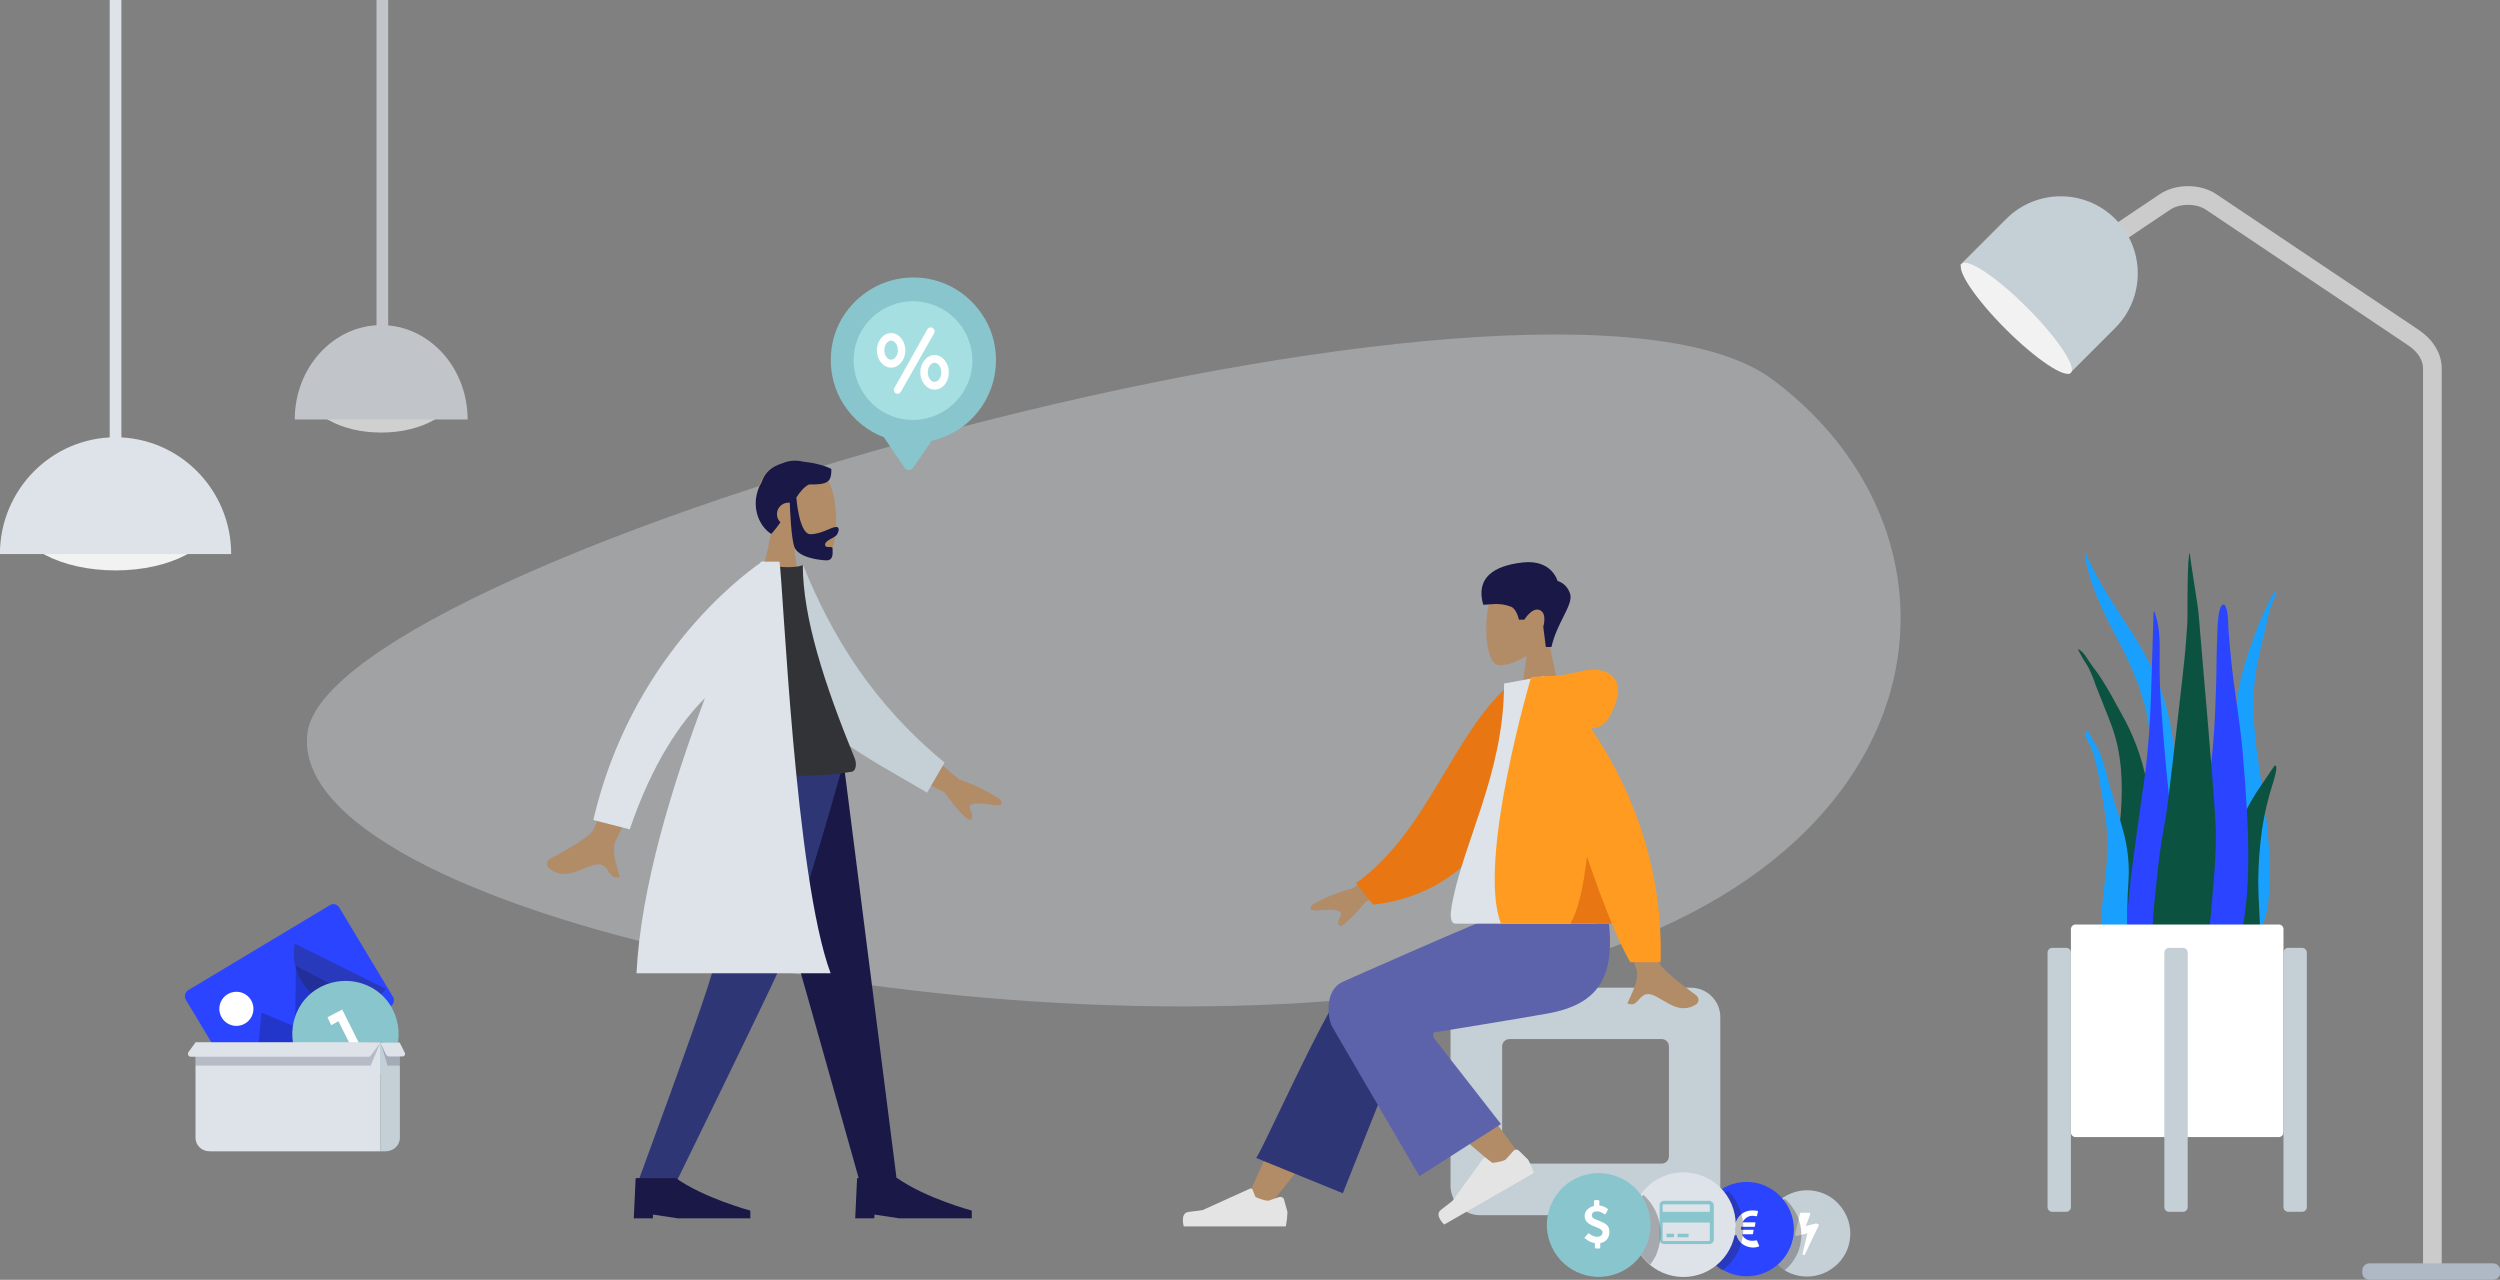 <?xml version="1.0" encoding="utf-8"?>
<!-- Generator: Adobe Illustrator 23.0.3, SVG Export Plug-In . SVG Version: 6.00 Build 0)  -->
<svg xmlns="http://www.w3.org/2000/svg" xmlns:xlink="http://www.w3.org/1999/xlink" x="0px" y="0px"
	 viewBox="0 0 1070.3 547.9" style="enable-background:new 0 0 1070.3 547.9;" xml:space="preserve">
<rect x="0" y="0" width="1070.3" height="547.9" fill="#808080" stroke="none"/>
<style type="text/css">
	.we-are-in-office-4-0{opacity:0.346;}
	.we-are-in-office-4-1{fill:#DDE3E9;}
	.we-are-in-office-4-2{fill:#19A0FF;}
	.we-are-in-office-4-3{fill:#0b5240;}
	.we-are-in-office-4-4{fill:#2B44FF;}
	.we-are-in-office-4-5{fill:#FFFFFF;}
	.we-are-in-office-4-6{fill:#C5CFD6;}
	.we-are-in-office-4-7{fill:#B28B67;}
	.we-are-in-office-4-8{fill:#191847;}
	.we-are-in-office-4-9{fill:#2F3676;}
	.we-are-in-office-4-10{fill:#323337;}
	.we-are-in-office-4-11{opacity:0.2;}
	.we-are-in-office-4-12{opacity:0.3;fill:#231F20;enable-background:new    ;}
	.we-are-in-office-4-13{fill:#89C5CC;}
	.we-are-in-office-4-14{opacity:0.2;fill:#191C3C;enable-background:new    ;}
	.we-are-in-office-4-15{fill:#E4E4E4;}
	.we-are-in-office-4-16{fill:#5C63AB;}
	.we-are-in-office-4-17{fill:#E87613;}
	.we-are-in-office-4-18{fill:#FF9B21;}
	.we-are-in-office-4-19{fill:#A6DFE2;}
	.we-are-in-office-4-20{fill:none;stroke:#CBCBCB;stroke-width:8;stroke-miterlimit:10;}
	.we-are-in-office-4-21{fill:#AFB9C5;}
	.we-are-in-office-4-22{fill:#F2F2F2;}
	.we-are-in-office-4-23{opacity:0.7;}
</style>
<g id="Background_Shape_2" transform="translate(39.62 284.188)" class="we-are-in-office-4-0">
	<path id="Background_Shape-2" class="we-are-in-office-4-1" d="M92,29.6c9.7-76.2,530.7-223.4,627.4-151.2S791.6,102.5,589,137.2S82.3,105.8,92,29.6
		z"/>
</g>
<g>
	<g>
		<path id="Thi_Succs_" class="we-are-in-office-4-2" d="M893,237c8.8,21,23.8,35.6,31.8,57.4c4.7,12.9,6.7,27,6.8,41.4c0.1,7.8-0.1,15.7-0.1,23.5
			c0,7.6-0.2,15.2-0.9,22.8c-0.7,7.6-1.4,15.2-1.7,22.8c-0.3,6-0.4,12.9-2.4,18.4c-1.6,4.3-5.7,5-6.8-0.3c-0.5-3-0.6-6.1-0.5-9.2
			c0.1-3.9,0.3-7.7,0.4-11.6c0.5-15.5-0.1-30.9,0.2-46.4c0.3-15.1,2.2-30.2,0.1-45.2c-1.8-12.4-6.3-23.1-11.5-33.3
			c-5-9.8-10.4-19.4-13.8-30.6c-1-3.3-1.7-6.6-2.1-10C892.8,236.8,892.9,236.8,893,237z"/>
		<path id="Thi_Succs_2" class="we-are-in-office-4-3" d="M890.6,278.4c1.7,1.3,2.7,3.1,3.9,4.9c1.5,2.3,3.2,4.3,4.7,6.6c3.1,4.7,5.8,9.7,8.5,14.7
			c5.4,9.3,9.3,19.5,11.3,30.1c2.1,11.2,2.6,22.8,3.5,34.1c0.9,12,1.8,24.2,2,36.3c0.1,5.4,0.3,11.2-0.3,16.5
			c-0.4,3.3-1.9,6.2-5.3,6.2c-7.2-0.1-10.6-8.1-12.1-14.6c-2.1-9.7-2.5-20-2.2-29.9c0.4-11.9,2.5-23.7,3.4-35.6
			c0.9-12.6,0.4-25-3.9-36.8c-2.2-6-4.7-11.8-7-17.8c-0.8-2.6-1.9-5.1-3.1-7.5c-1.5-2.6-3.3-5-4.4-7.8L890.6,278.4z"/>
		<path id="Thi_Succs_3" class="we-are-in-office-4-2" d="M974,253.3l0.7-0.5c-0.7,2.5-1.6,4.9-2.7,7.3c-0.7,2.3-1.3,4.7-1.7,7.1
			c-1.3,5.7-2.7,11.2-3.9,17c-2.3,11.3-1.9,23.6-0.4,36.1c1.5,11.9,3.8,23.7,4.8,35.6c1,9.8,1.2,19.6,0.4,29.4
			c-0.6,6.4-2.5,14-7.8,13.4c-2.5-0.3-3.8-3.3-4.3-6.6c-0.8-5.4-1-11.1-1.3-16.4c-0.7-12-0.9-23.9-1-35.8
			c-0.1-11.2-0.5-22.6,0.2-33.5c0.7-9.8,2.8-19.5,6.2-28.8c1.7-4.6,3.3-9.3,5.2-13.7c0.9-2.1,2-4,2.9-6.1
			C972.2,256.1,972.8,254.4,974,253.3z"/>
		<path id="Thi_Succs_4" class="we-are-in-office-4-2" d="M892.8,313.1c1-1.6,3.1,3.7,3.4,4.4c-0.1-0.3-0.3-0.7-0.4-1c2,3.1,3.6,6.5,4.7,10.1
			c1.1,3.6,2,7.2,3,10.9c1.9,6.8,4.3,13.4,6,20.2c1.6,6.6,2.2,13.4,1.7,20.1c-0.5,7.2-0.6,14.4-0.2,21.6c0.2,3.4,1.3,6.6,2.1,9.9
			c0.8,3.3,1.4,6.6,2.3,9.9c0.2-0.4,0.2,1,0.2,1.1c0,0.8-0.1,1.5-0.4,2.3c-0.5,2-1.9,3.5-3.8,4.2c-3.5,1-6.7-2.2-7.8-5.5
			c-1.5-4.9-2.6-9.9-3.2-15c-0.7-4.6-0.9-9.2-0.7-13.9c0.4-9.2,2.1-18.2,2.5-27.4c0.5-10-1.5-19.4-3.1-29.1
			c-0.7-4.7-1.7-9.3-3.1-13.8c-0.6-1.7-1.4-3.4-2.3-5.1C893.2,315.9,892.2,314.2,892.8,313.1z"/>
		<path id="Thi_Succs_5" class="we-are-in-office-4-4" d="M920.9,297.5c-0.4,11.4-1.1,22.8-2.6,34.1c-1.6,11.6-3.3,23.1-4.8,34.6
			c-1.5,11.3-3,22.7-2.8,34.1c0.1,8.4-1.2,22.6,8.1,26.8c9.5,4.2,11.5-13.7,12.1-19.7c1.2-11.4,0.8-22.9,0.2-34.3
			c-0.6-11.7-1.6-23.4-2.8-35.1c-1.4-13-2.4-26-3.3-39c-0.4-6.4-0.5-12.9-0.4-19.3c0.1-6.1-0.1-12.2-2.3-18l-0.3,0.2"/>
		<path id="Thi_Succs_6" class="we-are-in-office-4-3" d="M969.7,333.8c-1.7,2.5-3.4,4.9-5,7.6c-2.9,4.7-5.5,9.9-6.3,16.6c-1.6,14.1-0.3,29.2,0,43.7
			c0.1,3-0.3,5.8,0.9,8.6c1.1,2.6,3,4.5,4.9,4.5c4,0,3.4-9.9,3.4-14.3c0-7.6-0.8-15.3-0.8-22.9c0-7.5,0.6-14.9,1.6-22.3
			c1-7,2.7-14,4.9-20.7c0.3-0.9,2.4-7.9,0.4-6.7"/>
		<path id="Thi_Succs_7" class="we-are-in-office-4-4" d="M951.9,258.8c-2.7,0-2.6,13.2-2.7,14.9c-0.3,6.1-0.2,12.3-0.4,18.4
			c-0.4,13.4-0.9,26.9-2.9,40.1c-1.1,7.1-2.3,14.2-3.7,21.3c-1.4,7.1-3.2,14.2-4.1,21.3c-0.9,6.9-0.4,13.9-0.3,20.9
			c0,7,0.4,13.9,1.2,20.9c0.2,1.7,0.5,3.4,0.8,5.1c0.1,1.5,0.2,3,0.5,4.5c0.6,2.2,3.4,2.9,5.2,2.5c5-0.9,8.2-7.2,9.9-11.8
			c2.2-5.8,3.3-12.2,4.5-18.4c1.3-7,2.1-14.1,2.4-21.2c0.7-14.4-0.2-28.9-1.2-43.3c-0.6-8-1.2-16-2.3-23.9c-1-7.9-2.3-15.8-3.2-23.8
			c-0.6-5.8-1.2-11.6-1.6-17.4C954,267.7,953.9,258.8,951.9,258.8"/>
		<path id="Thi_Succs_8" class="we-are-in-office-4-3" d="M948.6,354.9c-0.4-13.9-6-74.9-7.3-91.7c-0.3-4.2-3.4-21.7-3.8-26.5c-1.1,1.3-1,22.3-1,27.1
			c0,4.8-0.6,9.4-0.9,14.2c-0.3,4.8-7.5,67.3-8.4,71.9c-1.8,9.2-3.1,18.7-4,28.2c-0.9,9.2-2.4,18.9-1.1,28.2
			c0.3,2.1,0.8,4.2,1.5,6.2c0.8,2.1,1.3,4.1,2,6.3c1,3.6,2.9,6.7,5.7,8.2c5.8,3,9-3.8,10.6-9.8c2.5-9.5,4.2-19.3,4.9-29.1
			C947.7,377.1,948.9,366.1,948.6,354.9"/>
	</g>
	<g id="Planter" transform="translate(0 159)">
		<path id="Vase" class="we-are-in-office-4-5" d="M888.6,236.8h87c1.1,0,2,0.9,2,2v87c0,1.1-0.9,2-2,2h-87c-1.1,0-2-0.9-2-2v-87
			C886.6,237.7,887.5,236.8,888.6,236.8z"/>
		<path id="Leg" class="we-are-in-office-4-6" d="M878.6,246.8h6c1.1,0,2,0.9,2,2v109c0,1.1-0.9,2-2,2h-6c-1.1,0-2-0.9-2-2v-109
			C876.6,247.7,877.5,246.8,878.6,246.8z"/>
		<path id="Leg-2" class="we-are-in-office-4-6" d="M928.6,246.8h6c1.1,0,2,0.9,2,2v109c0,1.1-0.9,2-2,2h-6c-1.1,0-2-0.9-2-2v-109
			C926.6,247.7,927.5,246.8,928.6,246.8z"/>
		<path id="Leg-3" class="we-are-in-office-4-6" d="M979.6,246.8h6c1.1,0,2,0.9,2,2v109c0,1.1-0.9,2-2,2h-6c-1.1,0-2-0.9-2-2v-109
			C977.6,247.7,978.5,246.8,979.6,246.8z"/>
	</g>
</g>
<g>
	<g id="Head_Front" transform="translate(109.325)">
		<path id="Head-2" class="we-are-in-office-4-7" d="M214.3,258.5l6.8-31.5c-3.8-4.4-6.3-9.8-5.9-15.9c1.2-17.5,25.6-13.6,30.3-4.8
			c4.7,8.8,4.2,31.2-1.9,32.8c-2.4,0.6-7.6-0.9-12.9-4.1l3.3,23.5H214.3z"/>
		<path id="Hair" class="we-are-in-office-4-8" d="M230.7,234c-1.3-4-1.8-15.4-1.9-18.8c-0.2,0-0.4,0-0.6,0c-2.7,0-4.9,2.2-4.9,4.9
			c0,1.3,0.5,2.6,1.5,3.5c-1.1,1.6-2.4,3.3-3.9,5c-5.5-3.3-9.5-12.9-4.2-22.1c1.5-4.5,4.8-6.9,8.8-8.1c2.9-1.3,6.2-1.5,9.3-0.7
			c5.5,0.5,10.4,2.2,11.8,3.1c0,5.2-1,6.8-9.6,6.6c-2.1,1.1-3.7,3-5.4,5.6c0,0.2,1.2,15.7,6,15.7c4.8,0,8.9-3.1,11.1-3.1
			c1.5,0,1.2,1.9,0.2,3.4c-0.8,1.2-5,2.3-5,4.2c0,1,1,1,1.9,1c0.7,0,1.3,0,1.3,0.5c0,1.8,0.6,5.2-2.6,5.2
			C241.3,239.8,232.3,238.7,230.7,234z"/>
	</g>
	<g id="Bottom_Skinny_Jeans_1" transform="translate(45.436 157.98)">
		<path id="Leg_1_" class="we-are-in-office-4-8" d="M271.7,168.3l29.6,104l21.6,76.6h15.8l-23-180.6H271.7z"/>
		<path id="Leg-2_1_" class="we-are-in-office-4-9" d="M263.7,168.3c-0.7,53.6-3,82.8-3.7,87.7c-0.7,4.9-11.6,35.8-32.6,92.9h16.3
			c26.8-54.8,41.7-85.7,44.9-92.9c3.1-7.2,12.7-36.4,27.2-87.7H263.7z"/>
		<path id="Shoe" class="we-are-in-office-4-8" d="M225.9,363.6l0.8-17.2h17.2c12.2,8.6,31.9,13.9,31.9,13.9v3.3h-31.1l-10.6-1.6v1.6H225.9z"/>
		<path id="Shoe-2" class="we-are-in-office-4-8" d="M320.7,363.6l0.8-17.2h17.2c12.2,8.6,31.9,13.9,31.9,13.9v3.3h-31.1l-10.6-1.6v1.6H320.7z"/>
	</g>
	<g id="Body_Long_Sleeve_1" transform="translate(0 52.461)">
		<path id="Skin" class="we-are-in-office-4-7" d="M260.4,320.4c-1.2-1.8-2.6-3.6-6.4-2.5c-6.8,2.1-12.4,6.7-19.1,1.2c-0.8-0.7-1.5-2.9,1.1-4.2
			c6.5-3.2,16.1-9.2,17.6-11.4c3-4.5,20.7-52.1,20.7-52.1l14.5,2.1c0,0-23.3,50.6-25,53.5c-2.5,4.4,0.4,12,1.6,16
			c-0.4,0.1-0.9,0.2-1.4,0.2C262.2,323.2,261.3,321.8,260.4,320.4z M404.3,286.7l-25-12.5l6.7-13.8l24.7,20.9
			c6.1,2,11.9,4.8,17.2,8.3c1,1.1,2.3,3.3-2.4,2.6c-4.6-0.7-9.5-1.2-10.2,0.3c-0.8,1.5,1.9,3.6,0.5,5.7c-0.1,0.2-0.3,0.3-0.5,0.3
			C413.8,298.5,410.1,294.6,404.3,286.7L404.3,286.7z"/>
		<path id="Coat_Back" class="we-are-in-office-4-6" d="M334.8,192.4l9-3c12.2,30.4,30.3,59.8,60.6,84.6l-7.5,12.9c-26.6-15.7-51.9-27.9-62.1-51.4
			C331.4,227.6,334.5,201.8,334.8,192.4z"/>
		<path id="Shirt" class="we-are-in-office-4-10" d="M304,277.9c0,0,38.5,4.1,60.7,0c1.8-0.3,2.1-3.4,1.3-5.5c-13.2-32.3-22.3-60.6-22.3-83
			c-3.6,1.8-12.7,0.5-12.7,0.5C314.7,213.1,307.2,239.7,304,277.9z"/>
		<path id="Coat_Front" class="we-are-in-office-4-1" d="M272.5,364.2c1.8-36.7,15.3-80.5,29.3-117.8c-10.3,10.3-22.4,27.5-32.2,56.2l-15.6-4
			c15.9-68.4,62.4-103.7,71.4-110l0.3-0.6h0.6c0.4-0.3,0.6-0.4,0.6-0.4l0,0.4h6.8c1.6,9.3,6.6,135.1,21.9,176.2L272.5,364.2z"/>
	</g>
</g>
<g>
	<g>
		<path id="Photo_Background" class="we-are-in-office-4-4" d="M145.3,388.6l22.9,38.1c0.9,1.4,0.4,3.3-1,4.2l-60.5,36.3c-1.4,0.9-3.3,0.4-4.2-1
			l-22.9-38.1c-0.9-1.4-0.4-3.3,1-4.2l60.5-36.3C142.6,386.6,144.5,387.1,145.3,388.6z"/>
		<g id="icons8-night_landscape" transform="translate(9.058 20.093)" class="we-are-in-office-4-11">
			<path id="Mountains" d="M117.1,435.7l38-22.8l-37.5-19.5L117.1,435.7z"/>
			<path id="Mountains-2" d="M99.8,446.2l33.5-20.2l-30.4-12.6L99.8,446.2z"/>
		</g>
		<circle id="Sun" class="we-are-in-office-4-5" cx="101.2" cy="431.9" r="7.3"/>
	</g>
	<path id="appDevelopment_58_" class="we-are-in-office-4-12" d="M126.2,404c-1.9,9.7,2.8,19.9,12.1,24.6c9.4,4.4,20.4,2.2,27-5.2L126.2,404z"/>
	<g>
		<path id="appDevelopment_57_" class="we-are-in-office-4-13" d="M168.3,432.5c5.5,11.3,1.1,25.1-10.2,30.6s-25.1,1.1-30.6-10.2
			c-5.5-11.3-1.1-25.1,10.2-30.6C149,416.8,162.8,421.2,168.3,432.5z"/>
		<polygon id="appDevelopment_55_" class="we-are-in-office-4-5" points="154.8,448.8 151.5,450.4 144.9,437.2 141.8,438.9 140.2,435.5 146.5,432.2
					"/>
	</g>
	<path id="appDevelopment_42_" class="we-are-in-office-4-1" d="M83.7,487.1v-40.8h79.2v46.6H89.8C86.4,492.9,83.7,490.4,83.7,487.1z"/>
	<path id="appDevelopment_41_" class="we-are-in-office-4-6" d="M171.2,487.1v-40.8h-8.3v46.6h2.2C168.4,492.9,171.2,490.4,171.2,487.1z"/>
	<polygon id="appDevelopment_40_" class="we-are-in-office-4-14" points="171.2,448.2 162.9,446.2 165.9,456.2 171.2,456.2 	"/>
	<path id="appDevelopment_39_" class="we-are-in-office-4-1" d="M173.4,450.9l-2.2-4.4h-8.3l2.5,5.2c0.3,0.3,0.8,0.6,1.1,0.6h5.8
		C173.1,452.3,173.6,451.5,173.4,450.9z"/>
	<polygon id="appDevelopment_38_" class="we-are-in-office-4-14" points="158.7,456.2 162.9,446.2 83.7,448.2 83.7,456.2 	"/>
	<path id="appDevelopment_37_" class="we-are-in-office-4-1" d="M80.7,450.4l3-4.1h79.2l-4.1,5.5c-0.3,0.3-0.6,0.6-0.8,0.6H81.5
		C80.7,452.3,80.1,451.2,80.7,450.4z"/>
</g>
<g>
	<g>
		<path id="Head-4" class="we-are-in-office-4-7" d="M650.4,303.4l3.2-22.6c-5.1,3.1-10.1,4.5-12.4,3.9c-5.9-1.5-6.4-23-1.9-31.5s27.9-12.2,29.1,4.6
			c0.4,5.8-2,11-5.7,15.3l6.5,30.2H650.4z"/>
		<path id="Hair-2" class="we-are-in-office-4-8" d="M661.8,277l-1.1-8.7c0,0,1.8-5.7-1.5-7.1s-6.6,4.1-6.6,4.1h-2.3c0,0-1-4.7-3.5-5.6
			c-5.1-1.9-8.7-0.8-11.8-0.8c-3.3-11.5,4.4-16.7,16.9-18.1s14.9,7.9,14.9,7.9c2.7,0.8,4.8,3.1,5.5,5.9c1,4.7-5.7,11.9-8.1,22.4
			H661.8z"/>
	</g>
	<g id="Bottom_Skinny_Jeans_1-2" transform="translate(0 163.252)">
		<path id="Seat-2" class="we-are-in-office-4-6" d="M621,344.4v-72.2c0-6.9,5.6-12.6,12.6-12.6h90.3c6.9,0,12.6,5.6,12.6,12.6v72.2
			c0,6.9-5.6,12.6-12.6,12.6h-90.3C626.7,357,621,351.3,621,344.4z M646.2,281.6c-1.7,0-3.1,1.4-3.1,3.1v47.1c0,1.7,1.4,3.1,3.1,3.1
			h65.2c1.7,0,3.1-1.4,3.1-3.1v-47.1c0-1.7-1.4-3.1-3.1-3.1H646.2z"/>
		<path id="LegLower" class="we-are-in-office-4-7" d="M534.7,347.9c21.3-47.3,35.3-75.5,41.8-84.4c4.3-5.9,23.4,0,17.6,12.7
			c-2.4,5.3-10.1,19.2-19.4,34.8c-5.5,9.1-15.9,23.1-31.4,42L534.7,347.9z"/>
		<path id="LegLower-2" class="we-are-in-office-4-9" d="M537.8,332.5c3.1-4.2,27.5-59.3,37.8-73.2c4.5-6.2,34.3,2.5,28.1,15.8l-28.8,72.5
			L537.8,332.5z"/>
		<path id="LegLower-3" class="we-are-in-office-4-7" d="M644,339.2c-2.7-2.4-34.4-29-56.2-48.8c-8.7-7.9,8.7-22.6,17.5-13.9c3,2.9,6.1,6.1,9.3,9.3
			c11.1,11.4,31.5,38.9,37.2,47.1C655.2,338.1,647.7,342.5,644,339.2z"/>
		<path id="shoe-3" class="we-are-in-office-4-15" d="M644.6,333.2c-1.9,1.1-5.7,1.4-5.7,1.4l-2.8-2.1c0,0,0,0,0,0c-0.4-0.3-0.8-0.2-1.1,0.2
			l-13.2,18.2c0,0-1.9,1.5-4.9,3.8s1.4,6.3,1.4,6.3l38.4-22.1c-0.7-2-1.5-3.9-2.5-5.7l-3.9-3.8c0,0,0,0-0.1-0.1
			c-0.7-0.6-1.6-0.5-2.2,0.1L644.6,333.2z"/>
		<path id="shoe-4" class="we-are-in-office-4-15" d="M543,350.8c-2.1,0-5.5-1.6-5.5-1.6l-1.3-3.2c0,0,0,0,0,0c-0.2-0.4-0.6-0.6-1-0.4l-20.3,9.2
			c0,0-2.4,0.4-6.1,0.8c-3.7,0.5-2,6.2-2,6.2h43.7c0.4-2.1,0.6-4.1,0.7-6.2l-1.5-5.3c0,0,0-0.1,0-0.1c-0.3-0.8-1.2-1.2-2-1
			L543,350.8z"/>
		<path id="Leg_and_Butt" class="we-are-in-office-4-16" d="M614,281.3l28.6,36.7l-34.9,22.3c0,0-37.8-64.6-37.8-64.8c-1.4-3.6-2.8-14.6,4.7-18.3
			c0,0,62.4-27.8,70.9-30.3h42.7c4,27.2-2.8,39.7-25.9,43.8c-12.2,2.2-48.1,8-48.1,8C612.9,279,614,281.3,614,281.3z"/>
	</g>
	<g id="Body_Long_Sleeve_1-2" transform="translate(79.118 54.437)">
		<path id="Skin-2" class="we-are-in-office-4-7" d="M641.6,377.2c-4.4,0-8.1-3.3-12.5-5.4c-3.5-1.6-5,0-6.4,1.5c-1.3,1.5-2.5,3-5.1,1.8
			c1.6-3.7,5.5-10.5,3.7-15c-1.2-3-16.4-52.1-16.4-52.1l16.4-0.1c0,0,7.8,45.5,10.1,50.2c1.1,2.3,9.5,9.2,15.2,13.2
			c2.3,1.6,1.4,3.6,0.5,4.2C645.5,376.6,643.6,377.2,641.6,377.2z M494.6,342c-0.2,0-0.4-0.1-0.5-0.3c-1.2-2.1,1.5-3.9,0.8-5.4
			c-0.6-1.5-5.3-1.4-9.8-1s-3.2-1.6-2.1-2.6c5.3-3,11.1-5.3,17-6.8l25-18.4l5.5,13.7l-24.8,10.3C499.8,338.4,496,342,494.6,342z"/>
		<path id="Coat_Back_1_" class="we-are-in-office-4-17" d="M508.8,332.9l-7.4-9.2c30.9-22.1,41.2-63.9,66.4-85.7l6.8,1.2
			C575.7,275.3,562.4,326.3,508.8,332.9z"/>
		<path id="Shirt-2" class="we-are-in-office-4-1" d="M582.1,235l-17.3,3.2c0,38.9-17.9,68.4-22.5,95.7c-0.4,2.4-0.9,7.1,1.8,7.1h60.1
			C601.4,295.9,596.4,262.3,582.1,235z"/>
		<path id="Coat_Front_1_" class="we-are-in-office-4-18" d="M618.8,357.5c-2.9-5.3-5.6-10.8-7.8-16.5h-47.5c-10.5-26.5,12.9-105.6,12.9-105.6
			l5.8-0.3c0.4-0.1,0.9-0.1,1.3-0.1c10.8,0,16.8-4.3,23.6-2.2s9.1,8.4,2.7,19.8c-1.6,2.9-4.5,4.7-7.8,4.8
			c14.2,20.8,31.2,55.3,29.8,100.1H618.8z"/>
		<path id="Shade-2" class="we-are-in-office-4-17" d="M593.2,341c3.1-5.2,5.5-14.9,7.1-28.7c3.8,11.2,7.4,20.9,10.7,28.7L593.2,341L593.2,341z"/>
	</g>
</g>
<g id="appDevelopment_121_">
	<g id="appDevelopment_307_">
		<path id="appDevelopment_319_" class="we-are-in-office-4-6" d="M785.5,542.2c-7.9,6.6-19.6,5.5-26-2.3c-6.6-7.9-5.5-19.6,2.3-26
			c7.9-6.6,19.6-5.5,26,2.3C794.4,524.1,793.4,535.8,785.5,542.2z"/>
		<g>
			<path class="we-are-in-office-4-5" d="M778.7,524.5l-6,12.6c0,0.2-0.2,0.2-0.4,0.2c0,0,0,0-0.2,0c-0.2,0-0.4-0.2-0.4-0.6l2.1-8.7l-4.5,1.1
				c0,0,0,0-0.2,0c-0.2,0-0.2,0-0.4-0.2c-0.2-0.2-0.2-0.2-0.2-0.4l2.1-8.9c0-0.2,0.2-0.4,0.4-0.4h3.6c0.2,0,0.4,0.2,0.4,0.4v0.2
				l-1.9,5.1l4.3-1.1c0,0,0,0,0.2,0s0.2,0,0.4,0.2C778.7,524.1,778.7,524.3,778.7,524.5z"/>
		</g>
	</g>
	<path id="appDevelopment_306_" class="we-are-in-office-4-12" d="M771.2,528.6c0-6.2-2.8-11.5-7-15.3c-0.9,0.4-1.7,1.1-2.6,1.7
		c-4.3,3.6-6.4,8.5-6.6,13.6c0.2,4,1.5,7.9,4.3,11.3c1.3,1.7,3,3,4.7,4C768.4,540.3,771.2,534.8,771.2,528.6z"/>
	<g id="appDevelopment_150_">
		<path id="appDevelopment_305_" class="we-are-in-office-4-4" d="M768,526.2c0,11.3-9.2,20.2-20.2,20.2c-11.3,0-20.2-9.2-20.2-20.2
			c0-11.3,9.2-20.2,20.2-20.2C758.8,506,768,515.2,768,526.2z"/>
		<g>
			<path class="we-are-in-office-4-5" d="M753.1,533.3c0,0.2,0,0.4-0.2,0.4c0,0-1.1,0.4-2.3,0.4c-3.4,0-6.4-2.1-7.2-5.3h-1.1c-0.2,0-0.4-0.2-0.4-0.4
				v-1.3c0-0.2,0.2-0.4,0.4-0.4h0.6c0-0.4,0-0.9,0-1.3H742c-0.2,0-0.4-0.2-0.4-0.4v-1.3c0-0.2,0.2-0.4,0.4-0.4h1.1
				c1.1-3.2,3.8-5.1,7.2-5.1c1.1,0,2.1,0.2,2.1,0.2s0.2,0,0.2,0.2v0.2l-0.4,1.7c0,0.2-0.2,0.2-0.4,0.2c0,0-0.9-0.2-1.5-0.2
				c-1.9,0-3.4,1.1-4.3,2.8h5.3c0.2,0,0.2,0,0.2,0.2v0.2l-0.2,1.3c0,0.2-0.2,0.2-0.4,0.2h-5.5c0,0.4,0,0.6,0,1.3h5.1
				c0.2,0,0.2,0,0.2,0.2v0.2l-0.2,1.3c0,0.2-0.2,0.2-0.4,0.2h-4.3c0.6,1.7,2.3,2.8,4.3,2.8c1.1,0,1.7-0.2,1.7-0.2h0.2l0.2,0.2
				L753.1,533.3z"/>
		</g>
	</g>
	<path id="appDevelopment_149_" class="we-are-in-office-4-12" d="M739.9,509.8c-7,3-12.1,9.8-12.6,17.9c0.4,6.8,4.5,12.8,10,16.2
		c8.5-6.2,11.5-17.7,7-27.5C743.3,513.9,741.8,511.8,739.9,509.8z"/>
	<g id="appDevelopment_134_">
		<ellipse id="appDevelopment_148_" class="we-are-in-office-4-1" cx="720.7" cy="524.3" rx="22.4" ry="22.4"/>
		<g>
			<path class="we-are-in-office-4-13" d="M733.7,516v14.7c0,1.1-0.9,1.9-1.9,1.9h-19.4c-1.1,0-1.9-0.9-1.9-1.9V516c0-1.1,0.9-1.9,1.9-1.9h19.4
				C732.6,514.1,733.7,514.9,733.7,516z M711.8,516v2.8H732V516c0-0.2-0.2-0.4-0.4-0.4h-19.4C712,515.6,711.8,515.8,711.8,516z
				 M732,530.9v-7.5h-20.2v7.5c0,0.2,0.2,0.4,0.4,0.4h19.4C731.8,531.4,732,531.1,732,530.9z M713.5,528.2h3.2v1.5h-3.2V528.2z
				 M718.2,528.2h4.7v1.5h-4.7V528.2z"/>
		</g>
	</g>
	<path id="appDevelopment_133_" class="we-are-in-office-4-12" d="M700.5,533.7c1.5,3.2,3.6,5.8,6,7.7c1.3-1.7,2.6-3.8,3.2-6c3-8.7,0.4-18.1-6.2-23.9
		c-3.2,3.8-5.1,8.7-5.1,13.8C698.6,528.2,699.2,530.9,700.5,533.7z"/>
	<g id="appDevelopment_122_">
		<path id="appDevelopment_132_" class="we-are-in-office-4-13" d="M705.4,531.8c-4,11.5-16.8,17.7-28.3,13.6c-11.5-4-17.7-16.8-13.6-28.3
			c4-11.5,16.6-17.7,28.3-13.6C703.5,507.7,709.4,520.3,705.4,531.8z"/>
		<g>
			<path class="we-are-in-office-4-5" d="M685.1,532.2v1.9c0,0.2-0.2,0.4-0.4,0.4h-1.5c-0.2,0-0.4-0.2-0.4-0.4v-1.9c-2.6-0.4-4-1.9-4.3-2.1
				s-0.2-0.4,0-0.4l1.3-1.5l0.2-0.2h0.2c0,0,1.7,1.5,3.6,1.5c1.1,0,2.3-0.6,2.3-1.9c0-1.1-1.3-1.7-3-2.3c-2.1-0.9-4.7-1.9-4.7-4.7
				c0-2.1,1.7-3.8,4-4.3v-2.1c0-0.2,0.2-0.4,0.4-0.4h1.5c0.2,0,0.4,0.2,0.4,0.4v1.9c2.3,0.2,3.6,1.5,3.6,1.5c0.2,0.2,0.2,0.2,0,0.4
				l-0.9,1.7l-0.2,0.2c-0.2,0-0.2,0-0.2,0s-1.5-1.3-3.2-1.3c-1.5,0-2.3,0.6-2.3,1.7c0,1.3,1.5,1.7,3,2.3c2.1,0.9,4.5,1.7,4.5,4.5
				C689.2,529.9,687.5,531.8,685.1,532.2z"/>
		</g>
	</g>
</g>
<g>
	<path id="XMLID_854_" class="we-are-in-office-4-13" d="M387.3,200.3l-8.9-13.1c-6.8-2.6-12.9-7.3-17.3-14.2c-7.5-11.8-7.2-27.4,0.7-38.8
		c14.4-20.6,44.4-20.6,58.6,0.3c7.8,11.4,8,26.8,0.6,38.5c-5.4,8.6-13.5,13.7-22.1,15.7l-8,11.6C390,201.6,388.2,201.6,387.3,200.3z
		"/>
	<path id="XMLID_871_" class="we-are-in-office-4-19" d="M408.8,136.4c10,10,10,26,0,35.9c-10,10-26,10-35.9,0s-10-26,0-35.9
		C382.8,126.5,398.9,126.5,408.8,136.4z"/>
	<g id="XMLID_346_">
		<g id="XMLID_344_">
			<path id="XMLID_363_" class="we-are-in-office-4-5" d="M384.3,168.6c-0.3,0-0.6-0.1-0.8-0.2c-0.8-0.5-1.1-1.5-0.6-2.3L397,141
				c0.5-0.8,1.5-1.1,2.3-0.6s1.1,1.5,0.6,2.3l-14.2,25C385.4,168.2,384.8,168.6,384.3,168.6z"/>
		</g>
		<g id="XMLID_343_">
			<path id="XMLID_354_" class="we-are-in-office-4-5" d="M381.5,157.4c-3.3,0-6.1-3.3-6.1-7.4c0-4.1,2.8-7.4,6.1-7.4s6.1,3.3,6.1,7.4
				C387.6,154,384.9,157.4,381.5,157.4z M381.5,145.8c-1.6,0-2.9,1.9-2.9,4.1c0,2.2,1.3,4.1,2.9,4.1s2.9-1.9,2.9-4.1
				C384.4,147.8,383.1,145.8,381.5,145.8z"/>
		</g>
		<g id="XMLID_345_">
			<path id="XMLID_350_" class="we-are-in-office-4-5" d="M400.1,166.8c-3.3,0-6.1-3.3-6.1-7.4c0-4.1,2.8-7.4,6.1-7.4c3.3,0,6.1,3.3,6.1,7.4
				C406.2,163.5,403.6,166.8,400.1,166.8z M400.1,155.3c-1.6,0-2.9,1.9-2.9,4.1c0,2.2,1.3,4.1,2.9,4.1c1.6,0,2.9-1.9,2.9-4.1
				S401.7,155.3,400.1,155.3z"/>
		</g>
	</g>
</g>
<g id="Lamp" transform="translate(716.945 244.471)">
	<path id="Body" class="we-are-in-office-4-20" d="M177.4-136.2l32.5-21.8c5.5-3.7,14.3-3.7,19.8,0l86.5,58c5.3,3.5,8.2,8.3,8.2,13.3v384.2"/>
	<path id="Lamp_Base" class="we-are-in-office-4-21" d="M297.4,296.4h53c1.7,0,3,1.3,3,3v1c0,1.7-1.3,3-3,3h-53c-1.7,0-3-1.3-3-3v-1
		C294.4,297.8,295.8,296.4,297.4,296.4z"/>
	<g id="Lamp_Top" transform="translate(47.066 0) rotate(45)">
		<path id="Lamp-2" class="we-are-in-office-4-6" d="M-6.5-206.7L-6.5-206.7c18.2,0,33,14.8,33,33v28l0,0h-66l0,0v-28
			C-39.5-191.9-24.8-206.7-6.5-206.7z"/>

			<ellipse id="Lamp-3" transform="matrix(1.014073e-05 1 -1 1.014073e-05 -153.051 -140.274)" class="we-are-in-office-4-22" cx="-6.4" cy="-146.7" rx="6.5" ry="33"/>
	</g>
</g>
<g id="Hanging_Lamp" transform="translate(35.569)">
	<g id="Light" transform="translate(0 187.208)">
		<ellipse id="Hanging_Lamp_Light" class="we-are-in-office-4-22" cx="13.9" cy="34.5" rx="42.5" ry="22.5"/>
		<path id="Hanging_Lamp-2" class="we-are-in-office-4-1" d="M63.4,50c0-27.6-22.2-50-49.5-50s-49.5,22.4-49.5,50"/>
	</g>
	<rect id="Wire" x="11.4" y="0" class="we-are-in-office-4-1" width="5" height="194.5"/>
</g>
<g id="Hanging_Lamp-3" transform="translate(161.794)" class="we-are-in-office-4-23">
	<g id="Light-2" transform="translate(0 139.188)">
		<ellipse id="Hanging_Lamp_Light-2" class="we-are-in-office-4-22" cx="1.4" cy="27.8" rx="31.8" ry="18.2"/>
		<path id="Hanging_Lamp-4" class="we-are-in-office-4-1" d="M38.4,40.4C38.4,18.1,21.8,0,1.4,0s-37,18.1-37,40.4"/>
	</g>
	<rect id="Wire-2" x="-0.6" y="0" class="we-are-in-office-4-1" width="5" height="162.2"/>
</g>
</svg>
